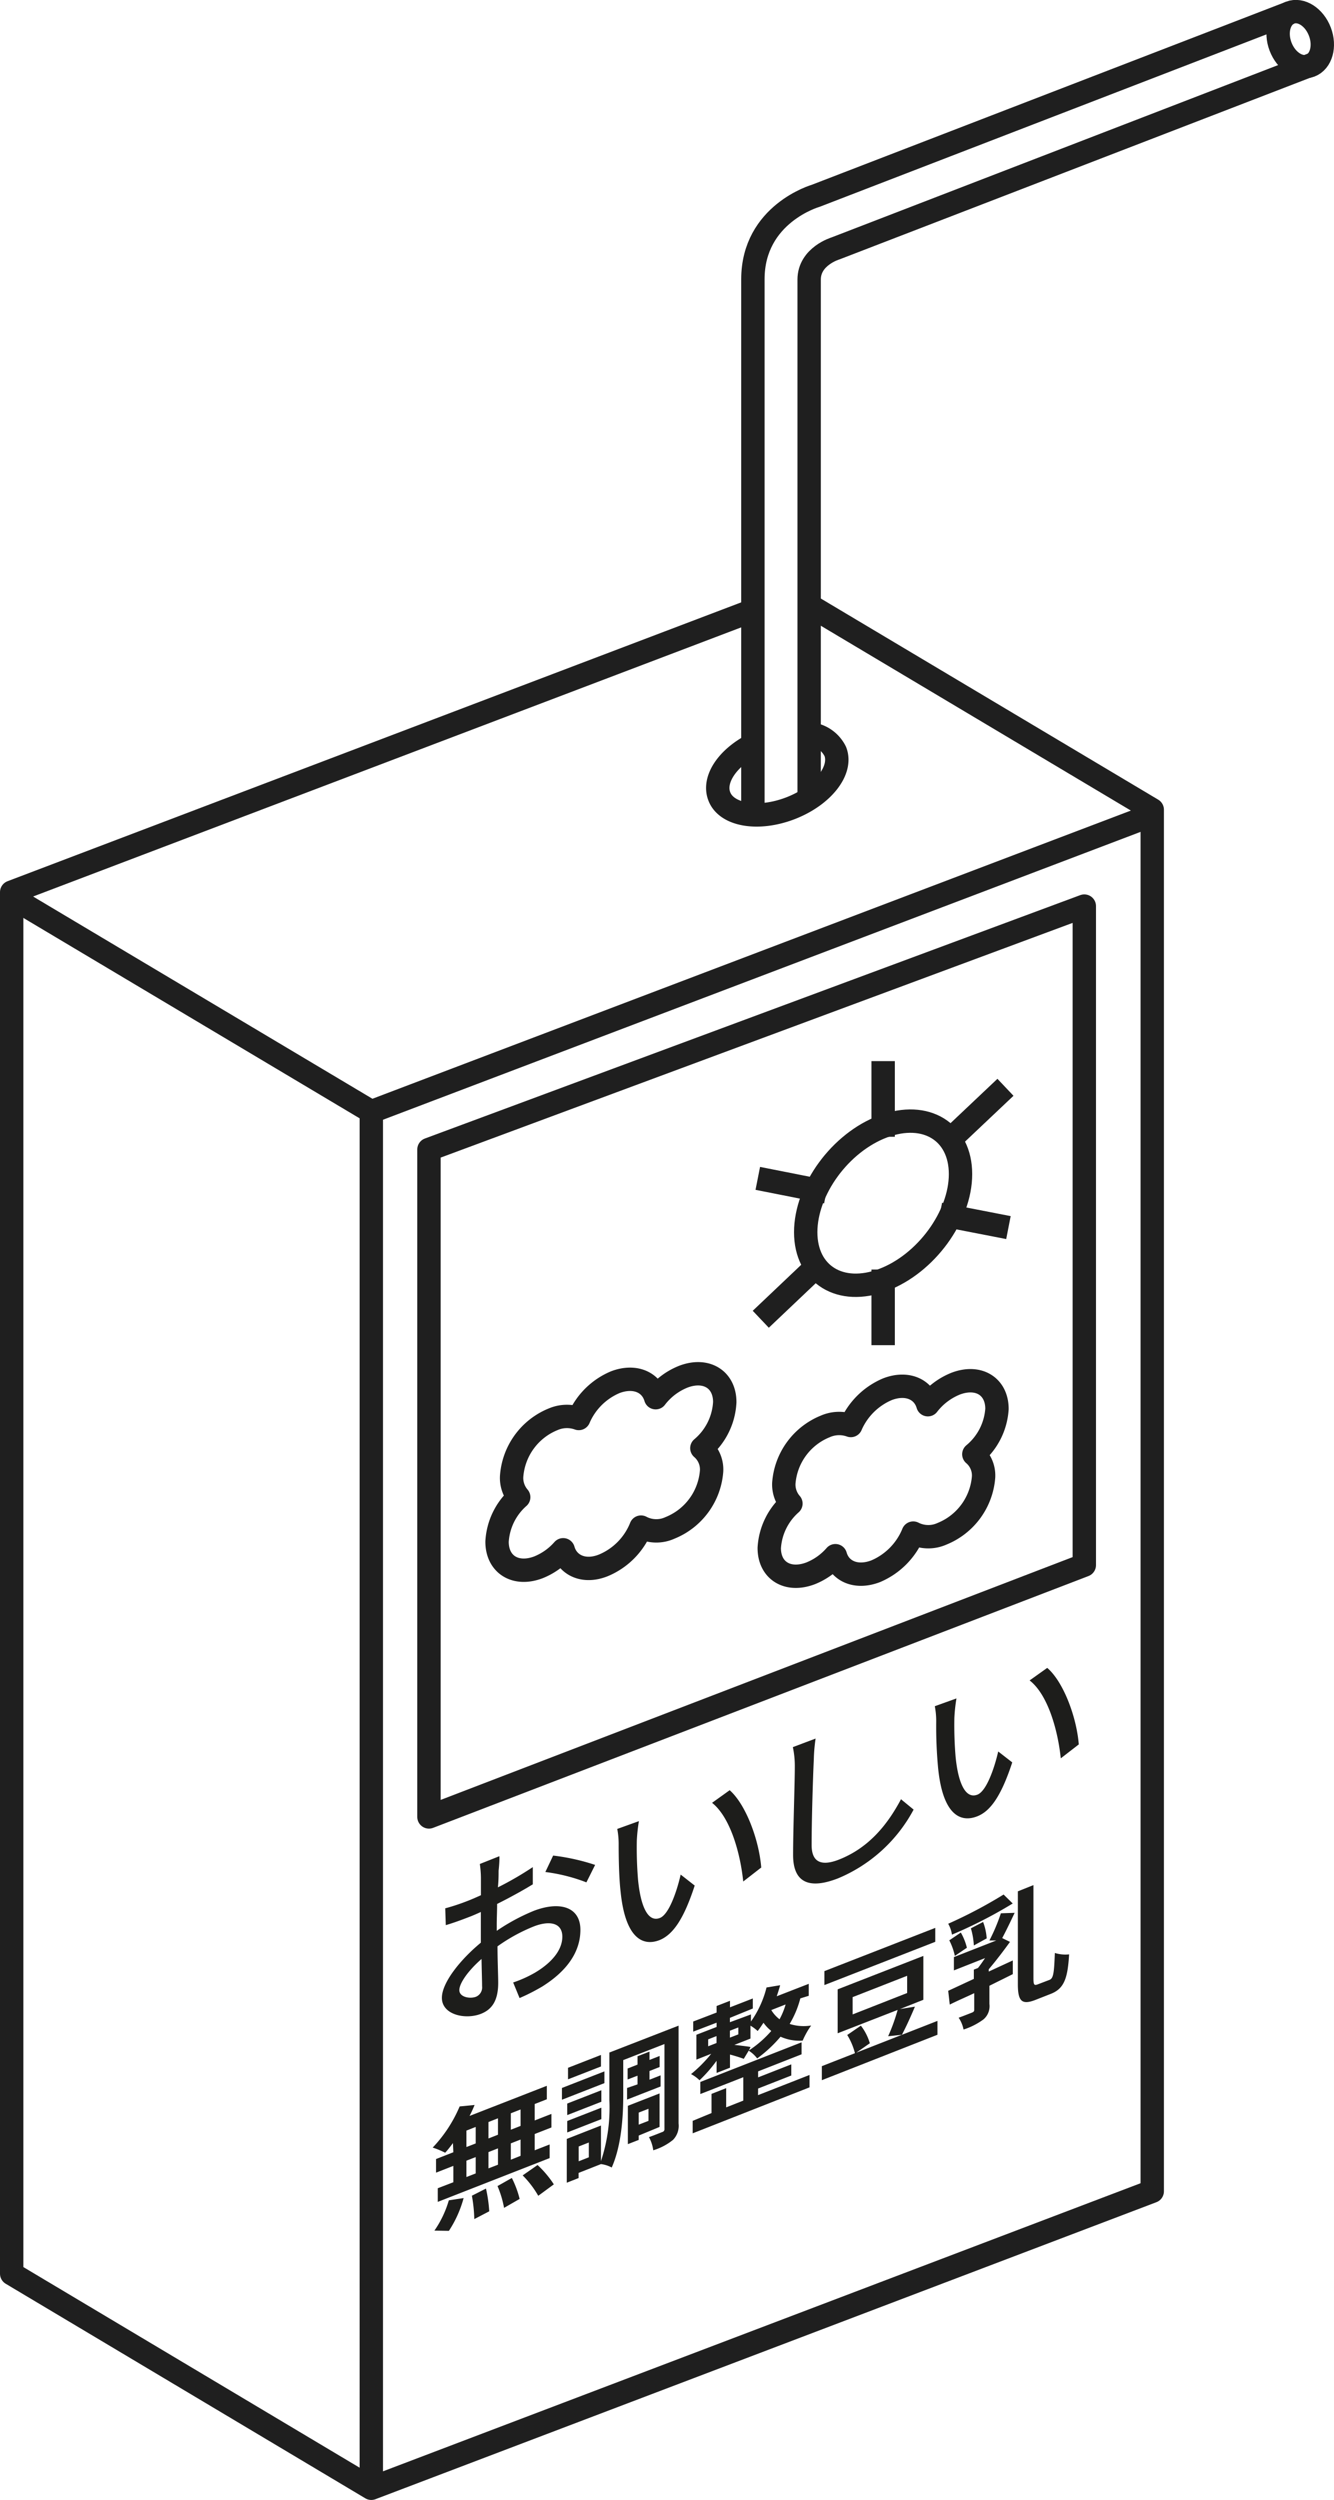 <svg xmlns="http://www.w3.org/2000/svg" viewBox="0 0 171.23 320.88"><defs><style>.cls-1,.cls-3{fill:none;stroke:#1f1f1f;stroke-linejoin:round;stroke-width:3px;}.cls-2{fill:#1d1d1b;}.cls-3{stroke-linecap:square;}</style></defs><g id="Layer_2" data-name="Layer 2"><g id="Layer_1-2" data-name="Layer 1"><polyline class="cls-1" points="96.64 78.35 1.5 114.51 1.5 115.17 1.5 291.84 47.66 319.38 147.9 281.26 147.9 104.6 147.9 103.93 103.85 77.67"/><polyline class="cls-1" points="147.9 104.6 47.66 142.69 1.5 115.18"/><line class="cls-1" x1="47.66" y1="142.69" x2="47.66" y2="319.38"/><path class="cls-2" d="M64,240.12c0,.55,0,1.29-.09,2.13a41.79,41.79,0,0,0,4.48-2.6l0,2.21c-1.32.81-3,1.73-4.58,2.52,0,.92-.05,1.84-.05,2.66v.79a25.58,25.58,0,0,1,4.74-2.56c3.4-1.31,6-.48,6,2.43,0,2.7-1.57,5.2-4.92,7.29a25.55,25.55,0,0,1-2.89,1.47l-.82-2a15.49,15.49,0,0,0,2.73-1.22c1.91-1.11,3.58-2.75,3.58-4.66,0-1.75-1.58-2.12-3.65-1.32a22.11,22.11,0,0,0-4.67,2.56c0,1.88.09,3.76.09,4.67,0,2.42-.89,3.47-2.23,4-2,.77-5,.12-5-2.06,0-1.94,2.34-4.88,5-7.08v-1.41c0-.8,0-1.66,0-2.53-.57.26-1.07.48-1.5.64-1.39.54-2.26.83-3,1.05l-.07-2.16a27.31,27.31,0,0,0,3-1c.48-.19,1-.42,1.58-.68,0-1,0-1.85,0-2.26a13.35,13.35,0,0,0-.14-1.75l2.51-1C64.13,238.75,64.06,239.55,64,240.12ZM61.1,256.29a1.3,1.3,0,0,0,.78-1.35c0-.73-.05-2-.07-3.5-1.67,1.46-2.85,3.09-2.85,4S60.33,256.59,61.1,256.29Zm15.29-16.92-1.12,2.24A22.26,22.26,0,0,0,70,240.28l1-2.11A27.07,27.07,0,0,1,76.39,239.37Z"/><path class="cls-2" d="M81.74,236.25a49.61,49.61,0,0,0,.16,5.05c.34,3.43,1.28,5.47,2.8,4.88,1.14-.44,2.15-3.3,2.67-5.57l1.8,1.41c-1.44,4.44-2.85,6.32-4.51,7-2.3.89-4.42-.47-5-6.2-.22-1.91-.25-4.62-.25-6a10.28,10.28,0,0,0-.18-2.07l2.78-1A21.22,21.22,0,0,0,81.74,236.25Zm16,3.43-2.34,1.82c-.39-3.75-1.69-8.27-4-10.1l2.26-1.62C95.73,231.6,97.42,236.13,97.71,239.68Z"/><path class="cls-2" d="M104.46,225.83c-.12,2.55-.28,7.84-.28,11,0,2.4,1.49,2.64,3.47,1.87,4-1.55,6.38-4.71,8-7.76l1.62,1.33a19.5,19.5,0,0,1-9.69,8.82c-3.46,1.35-5.78.78-5.78-3,0-3.21.22-9.14.22-11.31a11.63,11.63,0,0,0-.25-2.53l2.92-1.1A21.69,21.69,0,0,0,104.46,225.83Z"/><path class="cls-2" d="M122.5,220.51a49,49,0,0,0,.16,5c.34,3.4,1.28,5.43,2.8,4.84,1.14-.44,2.15-3.29,2.67-5.54l1.8,1.4c-1.44,4.41-2.85,6.29-4.51,6.93-2.3.89-4.42-.45-5-6.14a57,57,0,0,1-.25-6,10,10,0,0,0-.18-2l2.78-1A21.06,21.06,0,0,0,122.5,220.51Zm16,3.37-2.34,1.81c-.39-3.72-1.69-8.21-4-10l2.26-1.61C136.49,215.85,138.18,220.35,138.47,223.88Z"/><path class="cls-2" d="M58.14,275.07c-.33.45-.65.87-1,1.24a11.62,11.62,0,0,0-1.6-.66A17.61,17.61,0,0,0,59,270.37l1.92-.19c-.19.47-.4.93-.65,1.41l9.92-3.87v1.73l-1.56.61v2.11l2.15-.84v1.74l-2.15.84V276l1.92-.75V277l-14.36,5.62v-1.75l2-.77V278l-2.22.87v-1.75l2.22-.87Zm-2.38,11.24a13.35,13.35,0,0,0,1.85-3.89l1.9-.29a14.53,14.53,0,0,1-1.89,4.21Zm4.11-10.73,1.19-.46V273l-1.19.47Zm0,3.85,1.19-.46v-2.1l-1.19.46Zm2.51,1.48a18.66,18.66,0,0,1,.42,2.92l-1.92,1a18.88,18.88,0,0,0-.31-3ZM63.92,274v-2.11l-1.22.48v2.11Zm-1.22,2.23v2.09l1.22-.47v-2.1Zm3,3.32a12.85,12.85,0,0,1,1,2.69l-2,1.15a13.11,13.11,0,0,0-.84-2.8Zm1.12-8.79-1.25.49v2.11l1.25-.49Zm0,3.86-1.25.49v2.1l1.25-.5ZM69,277.89a12.93,12.93,0,0,1,2.09,2.48l-2,1.47a12.41,12.41,0,0,0-2-2.62Z"/><path class="cls-2" d="M77.58,267.38l-5.45,2.13V268l5.45-2.13Zm9.52,5.18a2.58,2.58,0,0,1-.71,2.1A7.48,7.48,0,0,1,83.85,276a4.8,4.8,0,0,0-.55-1.69c.68-.24,1.44-.55,1.69-.65a.38.38,0,0,0,.3-.43V262.36L80,264.42v4.46c0,2.62-.2,6.45-1.48,9.33a4,4,0,0,0-1.38-.44l-2.87,1.13v.66l-1.52.6v-5.62l4.39-1.72v4.57a21.85,21.85,0,0,0,1.08-7.81v-6.13L87.1,260Zm-9.91-2.79-4.38,1.71V270l4.38-1.71Zm-4.38,2.47,4.38-1.71V272l-4.38,1.71Zm4.33-7-4.23,1.65v-1.48l4.23-1.65ZM75.58,275l-1.3.51v1.9l1.3-.51Zm6.25-7.46v-1.12l-1.27.49v-1.41l1.27-.5v-1.07l1.54-.6v1.07l1.3-.51v1.42l-1.3.51v1.12l1.42-.56v1.43l-4.3,1.68V268Zm.15,6.57v.56l-1.39.54v-4.92l4.07-1.59V273Zm0-2.95v1.55l1.26-.49v-1.55Z"/><path class="cls-2" d="M102.73,256.5a12.53,12.53,0,0,1-1.37,3.28,5.94,5.94,0,0,0,2.76.2,10.34,10.34,0,0,0-1.09,1.94,5.93,5.93,0,0,1-2.84-.5,17.24,17.24,0,0,1-3,2.79,4.07,4.07,0,0,0-1.09-1l-.63,1.05c-.4-.15-1.12-.38-1.77-.55v1.69l-1.72.67v-1.56a17.71,17.71,0,0,1-2.19,2.5,4.47,4.47,0,0,0-1.09-.79,17.29,17.29,0,0,0,2.59-2.61l-1.9.75v-3.19l2.59-1v-.55l-3,1.15v-1.3l3-1.15v-.84l1.72-.67v.84l2.93-1.14v1.29L93.69,259v.56l2.7-1v.91a13,13,0,0,0,2-4.37l1.75-.29c-.13.48-.28.95-.44,1.42l4.11-1.6v1.54ZM97.3,268.92l6.61-2.59v1.59l-15,5.9v-1.6l2.42-1v-2.46l1.88-.74v2.47l2.2-.87v-3l-5.52,2.16v-1.55l13-5.09v1.54l-5.58,2.19v.77l4.26-1.67v1.43l-4.26,1.67Zm-6.4-6.27,1.07-.42v-.89l-1.07.42Zm2.79-2v.89l1.08-.42v-.89Zm2.43,2.54A13.91,13.91,0,0,0,99,260.68a5.19,5.19,0,0,1-1-1.05c-.25.37-.48.73-.75,1.06a5.48,5.48,0,0,0-.92-.69v1.66l-2.07.81c.71.08,1.75.2,2.08.27ZM99,258a4.21,4.21,0,0,0,1.06,1.18,9,9,0,0,0,.78-1.9Z"/><path class="cls-2" d="M120.33,261.17,105.49,267V265.2l14.84-5.81Zm-.28-11.93-14.23,5.55V253l14.23-5.55Zm-2.61,8.32c-.55,1.32-1.18,2.68-1.67,3.61l-1.77.19a23.24,23.24,0,0,0,1.22-3.38l-7.7,3v-5.64l11-4.29v5.63l-3,1.19ZM110.5,260a6.82,6.82,0,0,1,1.15,2.26l-1.9,1.32a8.34,8.34,0,0,0-1-2.38Zm-1.06-1.44,7-2.75V253.6l-7,2.74Z"/><path class="cls-2" d="M130.24,245.52c-.53,1.12-1.11,2.34-1.6,3.24l1,.49c-.79,1.1-1.77,2.39-2.73,3.52v.29l3.09-1.43v1.76L127,254.88v2.34a2.22,2.22,0,0,1-.79,2,9,9,0,0,1-2.53,1.28,4.19,4.19,0,0,0-.63-1.52c.7-.25,1.47-.56,1.7-.65s.3-.18.3-.36v-2.14c-1.15.55-2.23,1-3.14,1.47l-.2-1.77L125,254v-1.19l.53-.21c.3-.37.61-.82.91-1.27l-4,1.58v-1.71l5.44-2.13H127a24.31,24.31,0,0,0,1.47-3.49Zm-.25-1.2a58.91,58.91,0,0,1-7.8,4,3.94,3.94,0,0,0-.48-1.4,59.48,59.48,0,0,0,7.11-3.75Zm-7.43,6.73a7.82,7.82,0,0,0-.71-2l1.48-1a7.5,7.5,0,0,1,.78,1.95Zm2.44-1.34a9.24,9.24,0,0,0-.38-2.2l1.57-.82a7.34,7.34,0,0,1,.46,2.11Zm9.7,4.42c.52-.2.6-.87.7-3.46a4.49,4.49,0,0,0,1.83.18c-.18,3.06-.63,4.4-2.35,5.07l-1.93.76c-1.78.7-2.3.21-2.3-2V242.76l2-.8v11.92c0,.9.09,1,.58.81Z"/><polygon class="cls-3" points="139.18 200.89 55.06 233.21 55.06 147.54 139.18 116.3 139.18 200.89"/><path class="cls-3" d="M123.29,150.7c0,5.43-4.45,11.51-9.93,13.58s-9.94-.67-9.94-6.12,4.45-11.53,9.94-13.58S123.29,145.27,123.29,150.7Z"/><line class="cls-3" x1="122.11" y1="146.13" x2="127.97" y2="140.59"/><line class="cls-3" x1="122.11" y1="156.14" x2="127.97" y2="157.28"/><line class="cls-3" x1="113.36" y1="164.45" x2="113.36" y2="171.16"/><line class="cls-3" x1="104.6" y1="162.74" x2="98.74" y2="168.3"/><line class="cls-3" x1="104.6" y1="152.7" x2="98.74" y2="151.54"/><line class="cls-3" x1="113.36" y1="144.41" x2="113.36" y2="137.7"/><path class="cls-3" d="M125,186.66a3.58,3.58,0,0,1,1.25,2.91,8.57,8.57,0,0,1-5.32,7.29,4.28,4.28,0,0,1-3.71-.08,9,9,0,0,1-4.83,4.9c-2.49.95-4.59,0-5.16-2a8.31,8.31,0,0,1-3.17,2.26c-2.94,1.12-5.32-.33-5.32-3.25a8.24,8.24,0,0,1,2.78-5.7,3.72,3.72,0,0,1-.91-2.61,8.55,8.55,0,0,1,5.31-7.29,4.44,4.44,0,0,1,3.29-.12,8.89,8.89,0,0,1,4.73-4.67c2.48-.94,4.57,0,5.16,2a8.53,8.53,0,0,1,3.56-2.7c2.93-1.12,5.31.34,5.31,3.24A8.24,8.24,0,0,1,125,186.66Z"/><path class="cls-3" d="M90.09,185.88a3.6,3.6,0,0,1,1.25,2.92A8.56,8.56,0,0,1,86,196.11a4.22,4.22,0,0,1-3.72-.1,8.88,8.88,0,0,1-4.83,4.91c-2.49,1-4.59,0-5.16-2a8.39,8.39,0,0,1-3.17,2.25c-2.94,1.12-5.32-.36-5.32-3.29a8.23,8.23,0,0,1,2.78-5.71,3.79,3.79,0,0,1-.91-2.63A8.57,8.57,0,0,1,71,182.17a4.48,4.48,0,0,1,3.29-.1A8.82,8.82,0,0,1,79,177.4c2.48-.93,4.57,0,5.16,2a8.37,8.37,0,0,1,3.56-2.7c2.93-1.11,5.31.36,5.31,3.27A8.27,8.27,0,0,1,90.09,185.88Z"/><path class="cls-1" d="M103.85,94.19a4.08,4.08,0,0,1,3.37,2.27c.94,2.43-1.64,5.69-5.75,7.28s-8.21.91-9.14-1.52c-.83-2.14,1-4.9,4.31-6.62"/><path class="cls-1" d="M165.58,1.64,104.71,25.13s-8.07,2.3-8.07,10.72v68.73"/><path class="cls-1" d="M168.49,8.25,107.23,31.89s-3.37,1-3.37,4v66.68"/><ellipse class="cls-1" cx="166.9" cy="5.04" rx="2.7" ry="3.64" transform="translate(9.12 59.69) rotate(-20.84)"/></g></g></svg>
